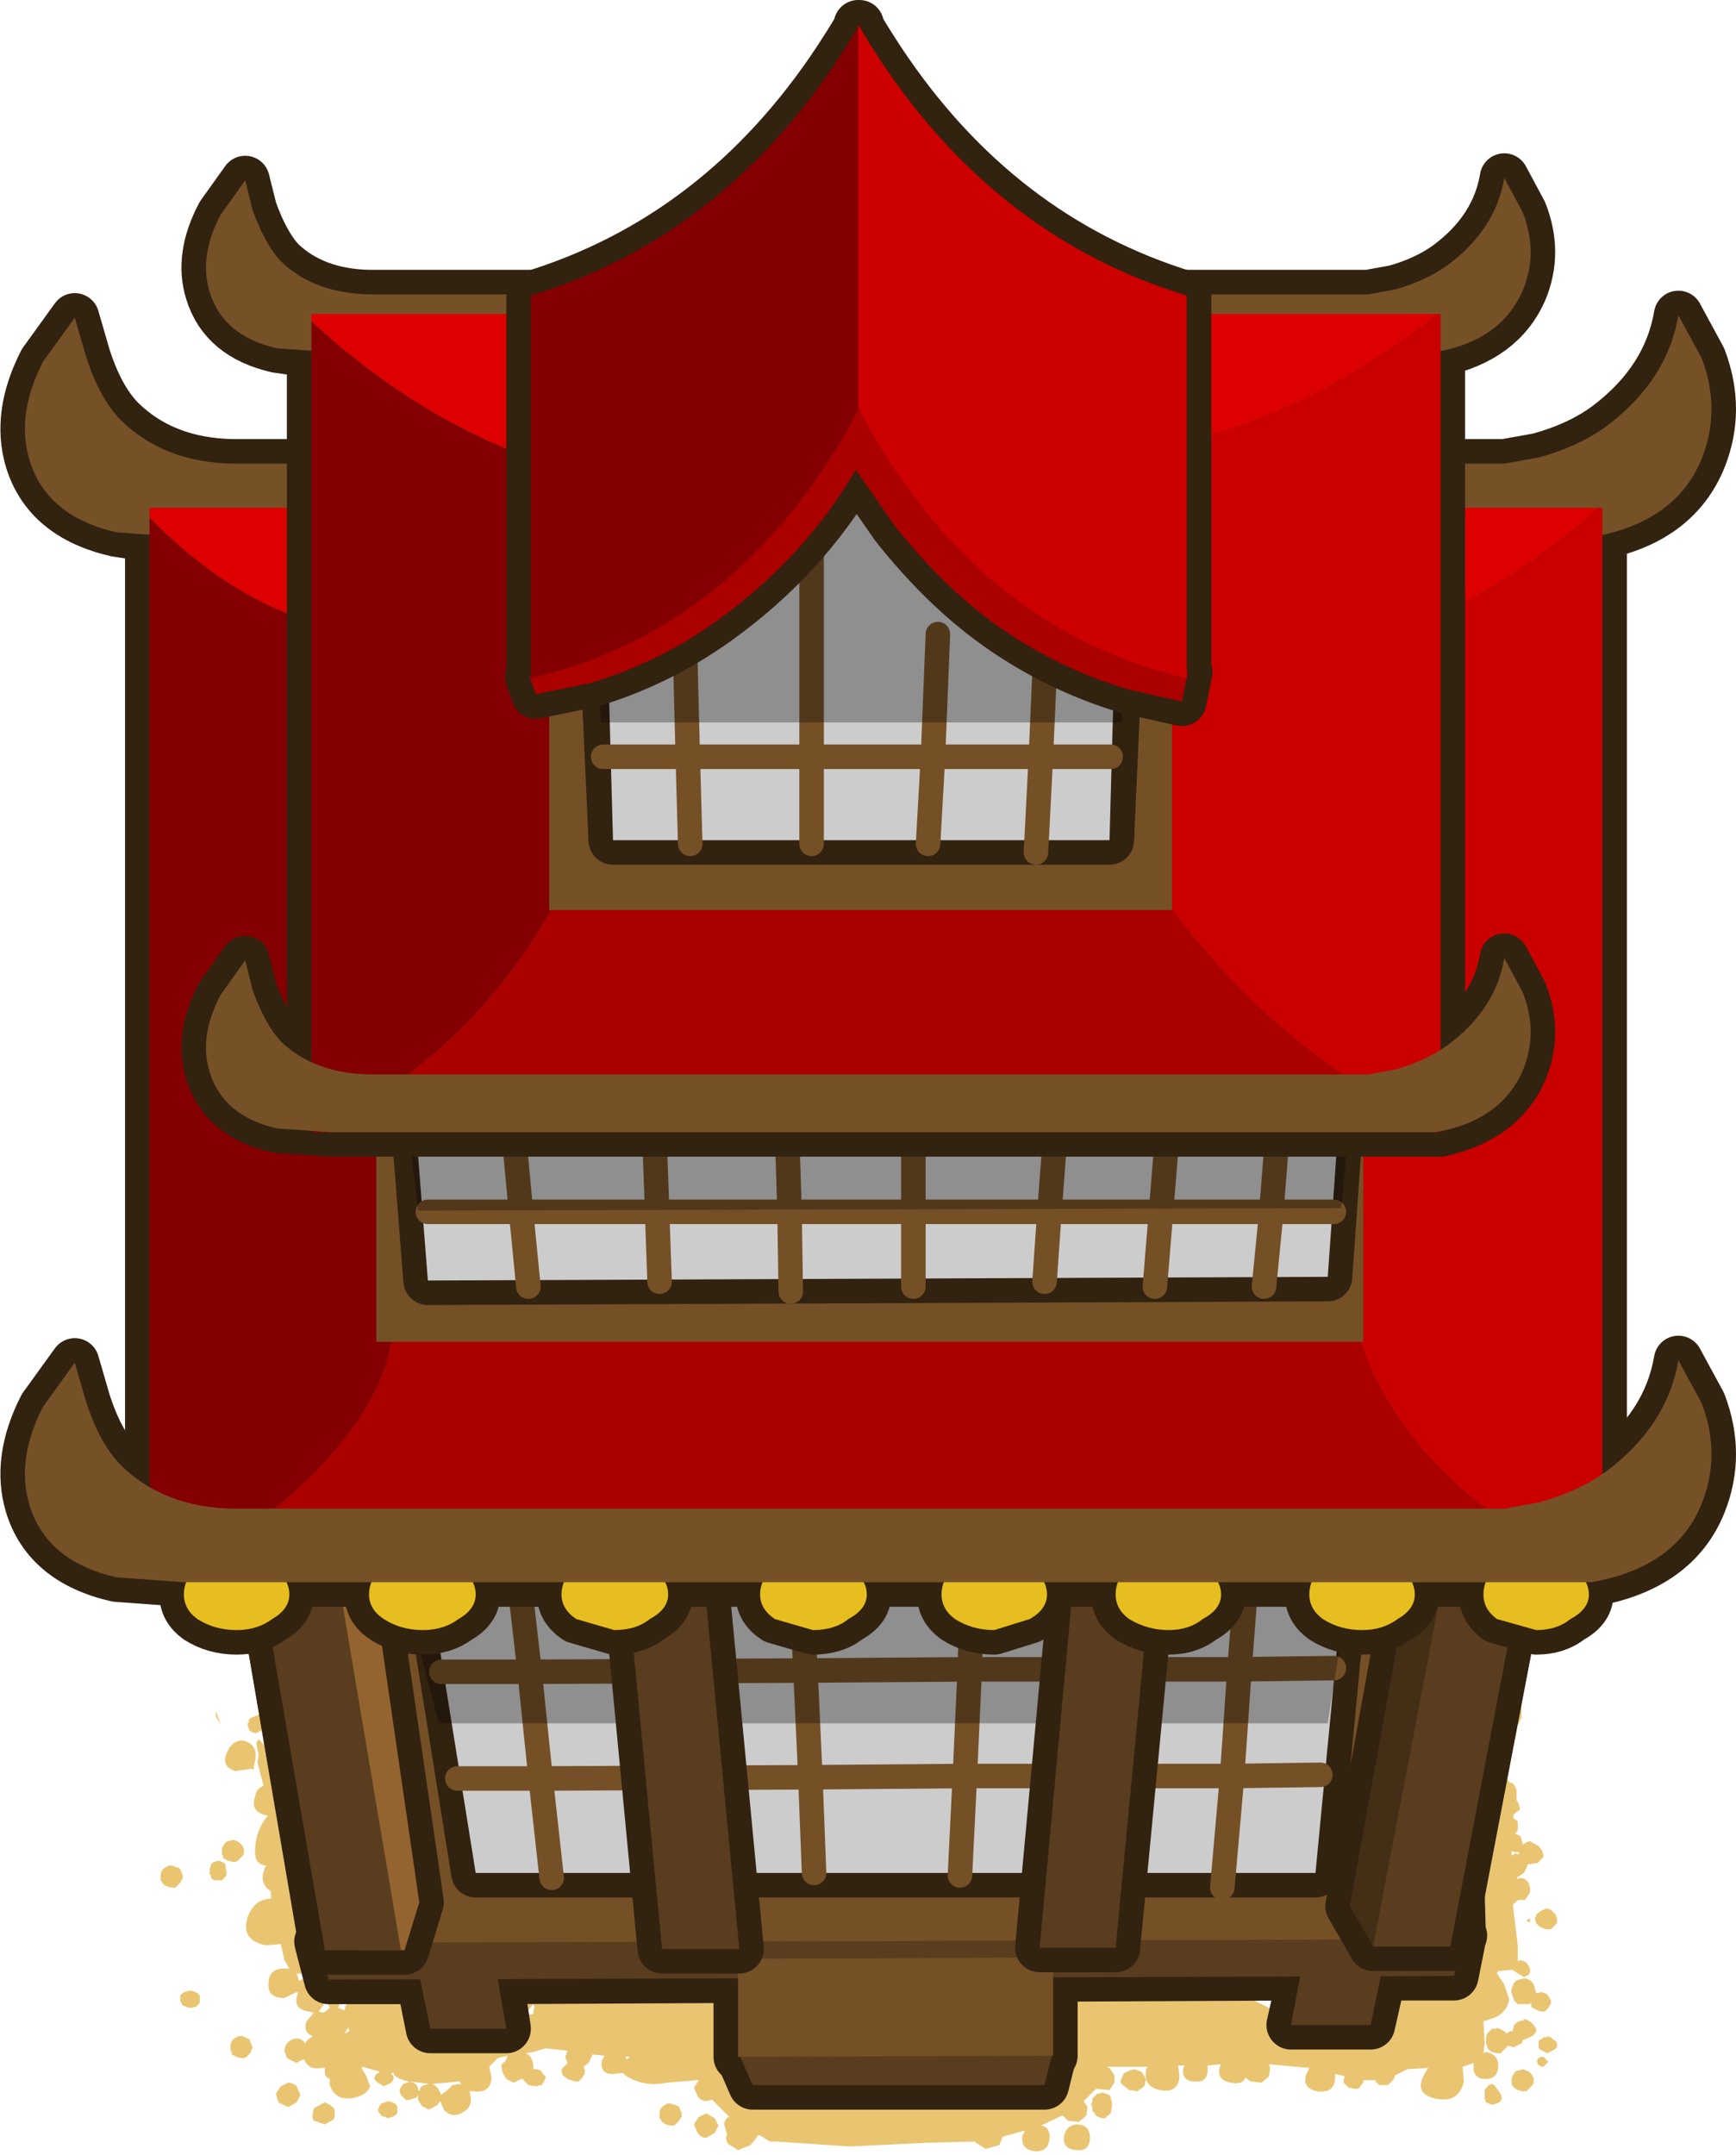 <?xml version="1.0" encoding="UTF-8" standalone="no"?>
<svg xmlns:xlink="http://www.w3.org/1999/xlink" height="87.85px" width="70.8px" xmlns="http://www.w3.org/2000/svg">
  <g transform="matrix(1.0, 0.0, 0.0, 1.0, 3.8, 23.85)">
    <path d="M39.1 61.25 L36.3 61.25 33.15 61.95 Q30.95 62.7 28.7 61.9 L25.75 61.75 Q23.55 62.35 25.35 63.7 L25.8 64.0 0.0 64.0 0.0 0.0 64.0 0.0 64.0 64.0 40.95 64.0 41.0 63.95 Q41.9 62.9 40.95 62.0 40.2 61.3 39.1 61.25" fill="#e9c572" fill-opacity="0.0" fill-rule="evenodd" stroke="none"/>
    <path d="M52.95 7.45 L53.4 7.35 53.35 7.4 52.95 7.45 M48.75 11.85 L48.95 11.95 49.1 12.05 49.25 12.25 49.3 12.4 49.3 12.45 Q49.6 12.55 49.7 12.8 49.85 12.65 50.05 12.65 50.15 12.5 50.35 12.5 L50.75 12.8 51.0 12.75 Q51.6 12.85 51.65 13.3 L51.95 13.3 51.85 13.0 Q51.9 12.65 52.25 12.55 L52.5 12.5 52.85 12.7 53.05 13.05 53.1 13.35 53.3 13.5 53.5 13.75 53.45 14.15 53.3 14.3 53.2 14.35 53.15 14.4 53.05 14.4 53.0 14.4 52.9 14.4 52.95 14.45 53.0 14.5 53.0 14.65 52.95 14.8 52.95 15.0 Q53.05 14.75 53.35 14.75 53.8 14.8 53.8 15.2 L53.85 15.1 54.05 15.0 54.35 14.9 54.35 14.85 54.55 14.9 54.75 15.0 54.9 15.15 55.05 15.35 55.1 15.5 54.95 15.75 54.7 15.95 Q54.4 16.15 54.1 15.95 L53.8 15.7 53.75 15.6 53.75 15.45 Q53.65 15.65 53.35 15.65 L53.25 15.65 Q53.55 15.9 53.45 16.2 L54.0 16.15 Q54.55 16.15 54.8 16.65 L55.1 17.65 54.8 18.55 54.5 18.9 54.7 18.85 Q55.15 18.9 55.4 19.15 L55.5 19.5 55.55 19.45 55.9 19.6 56.05 19.7 56.2 19.85 56.25 19.8 56.3 19.8 56.45 19.75 56.7 19.85 56.95 20.0 57.1 20.2 57.15 20.5 57.15 20.6 57.1 20.75 57.05 20.8 56.95 20.85 56.9 20.9 56.7 20.9 56.6 20.9 56.45 20.9 56.25 20.85 56.15 20.8 55.95 20.95 55.85 21.05 55.55 21.05 55.3 20.95 55.05 20.8 54.5 21.25 54.45 21.3 54.3 21.45 54.0 21.5 53.7 21.4 53.55 21.3 53.5 21.15 53.45 20.9 53.45 20.55 53.5 20.35 53.15 20.3 52.95 20.25 53.05 21.75 53.1 21.65 53.2 21.6 53.3 21.55 53.5 21.5 53.65 21.5 53.9 21.6 54.05 21.7 54.1 21.8 54.2 22.05 54.2 22.1 54.25 22.1 54.25 21.8 54.45 21.6 54.7 21.45 55.05 21.55 55.25 21.7 55.4 21.5 55.55 21.35 55.9 21.6 56.05 21.95 55.8 22.25 55.35 22.3 55.3 22.25 55.25 22.3 55.05 22.5 55.0 22.55 Q55.0 23.05 54.45 23.0 L54.35 23.0 54.5 23.1 54.6 23.25 54.7 23.5 54.75 23.65 54.75 23.7 54.7 23.85 54.55 24.1 54.45 24.25 55.0 25.05 Q55.15 24.9 55.4 24.85 L55.65 24.95 55.7 24.6 55.8 24.4 55.55 24.5 55.3 24.35 55.1 24.25 54.95 24.1 54.9 24.0 54.85 23.85 54.85 23.7 54.9 23.65 55.0 23.5 55.15 23.4 55.4 23.3 55.4 23.25 55.5 23.3 55.65 23.15 55.95 23.0 56.1 23.05 56.1 22.95 56.3 22.55 56.25 22.5 56.2 22.3 56.25 22.05 56.4 21.9 56.5 21.85 56.45 21.8 56.5 21.75 56.6 21.55 56.85 21.35 57.0 21.25 57.3 21.55 57.2 21.85 57.0 22.0 57.1 22.25 Q58.0 22.4 57.9 23.35 57.85 24.05 57.3 24.15 L57.5 25.0 Q57.4 26.0 56.4 25.8 L56.4 25.85 56.55 25.9 56.7 26.0 56.75 26.1 56.75 26.35 56.75 26.45 56.7 26.5 56.5 26.7 Q56.25 26.9 56.05 26.6 L56.0 26.5 55.85 26.6 55.1 26.7 Q54.9 27.1 54.35 27.1 L54.3 27.3 54.2 27.4 Q55.0 27.35 55.6 27.75 L55.65 27.75 55.65 27.7 55.8 27.75 55.9 27.8 55.9 27.9 56.0 28.0 56.0 28.15 56.25 28.4 56.4 28.45 56.55 28.55 56.75 28.8 56.8 29.0 56.8 29.1 56.75 29.2 56.75 29.25 56.85 29.4 56.85 29.5 57.05 29.65 57.05 30.05 57.05 30.2 57.1 30.2 57.15 30.55 56.95 30.85 56.95 30.9 57.0 30.95 57.1 31.05 57.15 31.1 57.2 31.2 57.2 31.3 57.15 31.55 57.05 31.85 57.2 31.9 57.25 31.95 57.25 31.9 57.65 31.65 58.0 31.8 58.25 32.05 58.25 32.4 58.0 32.65 57.8 32.7 57.5 32.65 57.25 33.0 57.15 33.05 56.9 33.05 56.65 33.0 56.5 33.3 56.2 33.65 55.95 33.75 55.35 33.35 55.25 33.0 55.15 33.3 55.15 33.35 55.15 33.45 55.15 33.6 55.15 33.75 55.1 33.85 55.05 33.95 54.95 34.1 55.1 34.35 55.3 34.9 Q56.15 35.05 56.05 35.95 L55.75 36.65 55.9 36.7 56.05 36.75 56.15 36.8 56.2 36.9 56.35 36.75 56.45 36.75 56.35 36.6 56.3 36.5 56.25 36.35 56.25 36.25 56.25 36.15 56.3 36.05 56.35 35.95 56.5 35.85 56.7 35.8 56.95 35.85 57.15 35.95 57.2 36.05 57.25 36.15 57.3 36.25 57.25 36.35 57.15 36.6 56.7 36.8 56.8 36.9 56.9 37.0 56.9 37.2 56.9 37.35 56.85 37.4 56.65 37.6 56.4 37.65 56.4 37.8 56.65 38.15 56.5 38.45 56.5 38.5 56.4 38.6 56.25 38.85 56.05 38.9 56.05 38.95 56.0 39.25 56.05 39.2 56.05 39.15 56.35 39.2 56.55 39.25 56.7 39.35 56.8 39.55 56.85 39.55 Q57.2 39.55 57.2 39.9 L56.85 40.2 56.6 40.15 56.5 40.15 56.4 40.2 56.05 40.15 55.9 40.25 55.8 40.3 55.75 40.35 55.4 40.35 55.25 40.25 55.05 40.05 55.0 39.85 55.0 39.75 55.0 39.7 54.9 39.7 54.85 39.75 54.95 39.95 55.1 40.2 55.3 40.5 55.45 40.7 55.4 40.85 55.45 40.85 55.6 40.8 55.7 40.55 55.75 40.5 55.9 40.5 56.05 40.45 56.2 40.5 56.35 40.55 56.4 40.65 56.5 40.85 56.55 40.9 56.55 40.95 56.5 41.05 56.5 41.1 56.45 41.15 56.4 41.25 56.3 41.35 56.15 41.35 56.15 41.4 56.1 41.45 55.95 41.65 55.65 41.8 55.55 41.8 55.5 41.85 55.4 41.95 55.15 42.0 55.0 42.0 55.05 42.2 55.1 42.2 55.15 42.25 55.2 42.2 55.4 42.1 55.55 42.2 55.7 42.3 55.75 42.25 55.75 41.95 56.0 41.7 56.25 41.6 56.4 41.65 56.5 41.75 56.65 42.0 56.7 42.2 56.7 42.3 56.65 42.35 56.65 42.45 56.7 42.55 56.6 42.75 56.25 43.05 55.75 42.9 55.7 42.9 55.55 43.15 55.6 43.2 55.7 43.35 55.85 43.45 55.95 43.65 56.0 43.85 55.95 43.95 55.8 44.15 55.55 44.25 55.6 44.3 55.6 44.55 55.6 44.85 55.4 45.15 55.45 45.25 55.5 45.3 55.7 45.4 55.75 45.45 55.7 45.2 55.75 45.15 55.85 45.0 55.95 44.9 56.0 44.9 56.25 44.85 56.25 44.8 56.45 44.95 56.55 45.0 56.6 45.05 56.75 45.1 56.9 45.15 57.0 45.3 57.05 45.45 57.05 45.6 57.1 45.6 57.15 45.45 57.3 45.3 57.4 45.25 57.65 45.2 57.65 45.15 57.95 45.3 58.1 45.4 58.2 45.55 58.25 45.65 58.25 45.95 58.25 46.15 58.15 46.4 58.0 46.55 57.85 46.65 57.65 46.65 57.35 46.6 57.2 46.45 57.05 46.35 57.05 46.25 56.9 45.95 56.95 45.75 56.55 45.8 56.4 45.75 55.95 45.7 55.9 45.7 55.9 45.8 55.9 45.95 55.8 46.15 55.65 46.4 55.45 46.65 55.35 46.65 55.25 46.7 55.1 46.8 55.1 46.85 55.0 47.5 55.05 47.45 55.25 47.35 55.55 47.55 55.6 47.6 55.95 47.75 56.1 47.8 56.3 47.9 56.3 47.8 56.35 47.7 56.4 47.55 56.45 47.45 56.55 47.45 56.8 47.4 56.8 47.35 57.05 47.5 57.2 47.6 57.25 47.75 57.3 47.95 57.25 48.1 57.25 48.15 57.75 48.8 57.9 48.85 57.95 48.9 58.0 49.0 58.05 49.1 58.05 49.3 58.05 49.55 58.1 49.6 58.2 49.9 57.95 50.1 57.9 50.25 58.1 50.4 58.1 50.75 58.0 50.9 58.1 50.95 58.2 51.0 58.25 51.1 58.25 51.15 58.3 51.3 58.3 51.35 58.45 51.25 58.6 51.2 58.75 51.3 58.95 51.4 59.1 51.6 59.15 51.8 59.15 51.85 58.9 52.1 58.5 52.15 58.5 52.2 58.35 52.5 58.05 52.7 58.1 52.75 58.2 52.7 58.4 52.75 58.45 52.8 58.55 52.9 58.55 52.95 58.6 53.1 58.6 53.3 58.5 53.45 58.4 53.6 58.2 53.6 58.15 53.6 58.05 53.65 57.9 53.8 58.1 55.45 58.1 56.05 58.1 56.1 58.2 56.05 58.35 56.1 58.45 56.15 58.55 56.3 58.6 56.4 58.6 56.55 58.55 56.65 58.35 56.75 57.95 56.5 57.9 56.45 57.3 56.5 57.25 56.6 57.55 57.05 57.75 57.65 Q57.65 58.2 57.15 58.4 L56.7 58.55 56.75 59.45 56.7 59.85 56.8 59.8 Q57.35 59.9 57.3 60.45 57.25 60.9 56.8 60.9 56.25 60.9 56.3 60.35 L56.3 60.25 55.85 60.4 55.9 61.0 Q55.7 61.9 54.75 61.7 53.8 61.5 54.35 60.6 L54.45 60.45 53.6 60.5 53.1 60.75 53.05 60.9 52.8 61.15 52.45 61.15 52.4 61.1 52.3 61.0 52.3 60.95 52.25 60.95 51.8 60.95 51.8 61.0 51.8 61.05 51.75 61.1 51.7 61.15 51.65 61.25 51.6 61.3 51.45 61.3 51.2 61.25 51.0 61.05 51.0 60.9 51.05 60.8 50.9 60.75 50.65 60.7 50.65 60.9 Q50.6 61.5 49.9 61.4 49.25 61.25 49.5 60.65 L49.6 60.45 47.95 60.3 48.0 60.45 47.95 60.8 47.65 61.05 47.2 61.0 47.0 60.85 Q46.85 61.15 46.4 61.05 45.8 60.95 45.95 60.4 L46.0 60.3 45.45 60.35 45.45 60.6 Q45.4 61.05 44.95 61.0 44.4 61.0 44.45 60.5 L44.5 60.35 44.25 60.35 44.3 60.8 Q44.25 61.5 43.5 61.35 42.8 61.2 42.95 60.5 L43.0 60.4 41.35 60.4 41.45 60.45 41.65 60.75 41.65 61.05 41.45 61.35 41.4 61.35 40.9 61.3 40.4 61.8 40.55 62.05 40.5 62.4 40.2 62.65 39.75 62.6 39.55 62.4 39.5 62.4 38.65 62.8 Q39.05 62.85 39.0 63.35 38.95 63.85 38.45 63.85 37.8 63.8 37.9 63.2 L38.0 63.0 37.1 63.25 36.95 63.6 36.4 63.75 36.0 63.5 35.95 63.45 34.05 63.5 30.85 63.65 27.85 63.45 27.6 63.45 27.2 63.2 27.1 63.2 27.05 63.3 26.8 63.6 26.3 63.8 25.9 63.55 Q25.75 63.35 25.85 63.15 L25.75 62.8 Q25.7 62.6 25.9 62.45 L25.95 62.45 25.25 61.75 25.0 61.8 Q24.8 61.8 24.65 61.6 L24.5 61.25 24.7 60.95 24.6 60.95 23.4 61.05 Q22.45 61.25 21.7 60.75 L21.6 60.65 21.2 60.7 Q20.65 60.7 20.75 60.15 L20.85 59.95 20.35 59.9 20.35 59.95 20.2 60.25 20.0 60.4 20.05 60.55 20.05 60.6 20.05 60.7 20.0 60.75 19.95 60.85 19.8 61.0 19.65 61.0 19.35 60.9 19.15 60.75 19.1 60.6 19.1 60.55 19.15 60.45 19.35 60.25 19.25 60.0 19.35 59.75 18.45 59.65 17.95 59.8 17.65 59.85 Q17.9 59.95 17.95 60.35 L17.95 60.5 18.1 60.5 18.25 60.55 18.35 60.7 18.45 60.8 18.45 60.85 18.4 60.95 18.4 61.0 18.35 61.05 18.3 61.15 18.2 61.15 18.1 61.2 17.75 61.15 17.55 60.95 17.55 60.9 17.45 60.9 17.15 61.05 16.85 60.9 16.7 60.65 16.65 60.4 Q16.65 60.25 16.8 60.2 L16.9 59.95 16.5 60.05 16.15 60.4 16.25 60.85 Q16.2 61.5 15.5 61.4 L15.35 61.4 15.4 61.65 Q15.45 62.1 15.0 62.3 14.6 62.5 14.3 62.15 L14.15 61.8 14.05 61.95 13.7 62.15 13.4 62.0 13.25 61.75 13.25 61.55 13.2 61.65 13.05 61.7 12.9 61.75 12.75 61.75 12.65 61.65 12.6 61.6 12.55 61.55 12.5 61.4 12.5 61.3 12.55 61.25 12.6 61.15 12.65 61.1 12.8 61.05 12.9 61.0 12.85 61.0 Q12.25 60.85 12.25 60.65 L12.15 60.65 12.25 60.8 12.25 60.9 12.2 61.0 12.15 61.05 11.95 61.15 11.85 61.2 11.7 61.1 11.6 61.05 11.55 61.0 11.5 60.95 11.45 60.85 11.5 60.8 11.5 60.75 11.55 60.7 11.7 60.6 10.95 60.4 10.95 60.45 11.15 60.8 11.25 61.1 11.3 61.2 Q11.15 61.55 10.7 61.65 9.9 61.85 9.65 61.15 L9.65 60.9 9.55 60.85 9.5 60.8 9.45 60.7 9.45 60.65 9.45 60.55 9.45 60.45 9.3 60.45 Q8.8 60.55 8.6 60.1 L8.45 60.15 8.3 60.25 7.9 60.05 7.8 59.75 Q7.8 59.55 7.95 59.4 8.1 59.25 8.3 59.25 8.5 59.25 8.6 59.4 L8.65 59.45 8.7 59.35 8.95 59.15 Q8.55 59.0 8.7 58.55 L9.0 58.2 8.8 58.15 Q8.1 58.05 8.35 57.4 L8.3 57.35 7.8 57.6 Q7.1 57.6 7.15 57.0 7.15 56.45 7.7 56.4 L8.0 56.4 7.8 56.05 7.65 55.4 7.05 55.45 Q6.0 55.25 6.3 54.3 6.55 53.6 7.2 53.55 L7.25 53.55 7.25 53.25 Q6.7 52.9 7.05 52.2 6.6 52.15 6.6 51.65 6.6 50.8 7.1 50.2 L7.1 50.15 7.05 50.15 Q6.4 50.0 6.6 49.4 6.65 49.05 6.95 48.95 L6.7 48.0 6.75 47.7 6.7 47.45 6.65 47.2 6.75 47.05 6.9 47.2 6.95 47.3 6.95 47.2 Q7.1 46.95 7.4 46.9 L7.65 46.8 8.1 47.05 8.2 46.95 8.45 46.8 8.6 46.75 8.65 46.75 8.65 46.4 8.7 46.1 8.45 46.1 8.2 46.05 8.05 45.95 7.95 45.85 7.9 45.7 7.75 45.95 7.75 46.05 7.5 46.25 Q7.05 46.25 7.15 45.9 L7.25 45.7 7.2 45.55 7.2 45.4 7.25 45.25 7.35 45.2 7.45 45.15 7.6 45.15 7.85 45.35 7.9 45.45 7.9 45.4 7.95 45.3 7.7 45.15 7.6 44.75 7.6 44.6 7.65 44.45 7.7 44.35 7.8 44.25 8.1 44.15 8.15 44.1 8.1 43.95 8.15 43.55 8.1 43.4 8.0 43.4 7.7 43.3 7.55 43.4 Q7.25 43.7 6.95 43.65 L6.8 43.7 6.35 43.6 6.15 43.4 6.1 43.2 6.15 43.1 5.85 43.15 5.55 42.95 5.45 42.85 5.45 42.7 5.5 42.6 5.6 42.45 5.75 42.4 5.85 42.35 6.2 42.55 6.3 42.85 6.35 42.85 6.35 42.8 6.4 42.65 6.45 42.55 6.6 42.4 6.75 42.35 6.8 42.35 6.75 42.3 6.75 42.15 6.7 41.9 Q6.65 41.7 6.75 41.5 L6.95 41.35 7.1 41.3 6.9 40.95 6.85 40.5 6.95 40.15 7.0 40.0 7.05 39.95 7.05 39.85 7.05 39.75 7.05 39.65 7.1 39.55 7.15 39.45 7.25 39.35 7.35 39.25 7.45 39.2 7.6 39.15 7.75 39.1 7.95 39.15 7.95 38.5 7.65 38.6 7.3 38.5 7.25 38.5 Q6.9 38.55 6.85 38.2 L6.85 38.0 6.85 37.5 Q7.0 37.1 7.3 36.85 L7.65 36.75 7.25 36.75 7.1 36.6 7.0 36.45 6.9 36.2 6.9 35.9 6.95 35.7 7.0 35.55 7.1 35.45 7.3 35.3 7.6 35.25 7.6 35.2 7.8 35.3 8.0 35.45 8.05 35.5 8.05 34.4 8.1 33.7 7.75 33.7 Q7.1 33.55 7.3 32.95 7.4 32.45 7.85 32.4 L7.7 32.2 7.6 32.3 7.5 32.4 7.25 32.4 6.8 32.25 6.55 32.0 6.55 31.9 6.2 31.5 5.85 31.7 Q5.55 31.7 5.55 31.35 5.5 30.95 5.85 31.0 L5.85 30.95 6.2 31.2 6.5 30.75 Q7.0 30.2 7.65 29.9 8.15 30.55 7.9 31.45 L7.9 31.5 8.1 31.45 8.35 31.55 8.45 30.95 8.55 30.85 8.65 30.75 8.8 30.65 9.05 30.65 9.05 30.6 9.3 30.7 9.5 30.8 9.55 30.9 9.7 31.35 9.8 31.35 Q9.65 31.15 9.65 30.8 9.65 30.35 10.0 30.2 L10.0 30.0 9.65 29.95 Q8.95 29.85 8.8 29.1 8.7 28.45 9.3 28.3 L9.9 28.15 9.9 27.9 8.8 26.75 8.65 26.85 8.5 26.9 8.1 26.8 7.9 26.9 7.75 26.95 7.55 26.85 7.3 26.6 7.2 26.45 7.2 26.25 7.2 26.2 7.0 26.4 6.75 26.45 6.55 26.5 6.2 26.2 6.2 26.15 6.2 26.05 6.2 25.95 6.25 25.85 6.25 25.7 6.35 25.6 6.5 25.55 6.55 25.5 6.75 25.5 6.9 25.55 7.05 25.65 7.1 25.7 7.15 25.55 7.3 25.5 7.45 25.5 7.45 25.45 Q7.65 25.5 7.75 25.65 L7.8 25.7 8.05 25.75 8.15 25.85 8.2 25.9 8.3 25.85 8.6 25.95 8.6 25.35 Q8.85 24.6 9.55 24.45 L9.75 24.5 9.75 24.4 9.6 24.4 9.2 24.05 9.1 23.55 9.3 22.9 9.7 22.6 9.7 22.4 9.7 21.75 9.45 21.95 8.45 22.15 8.35 22.35 8.05 22.7 7.75 22.7 7.5 22.65 7.25 22.5 7.15 22.55 6.95 22.6 6.7 22.4 6.6 22.2 6.6 22.05 6.7 21.95 6.75 21.85 6.75 21.8 6.95 21.75 7.1 21.8 7.15 21.65 7.2 21.55 7.35 21.45 7.5 21.35 7.75 21.25 7.85 21.3 8.05 20.85 8.7 20.4 8.95 20.35 9.15 20.4 9.1 19.7 9.15 19.65 9.0 19.35 Q8.85 18.8 9.35 18.3 L9.6 18.05 9.55 16.25 9.45 16.0 9.4 15.7 9.4 15.65 9.45 15.55 9.55 15.45 9.55 15.1 Q9.3 15.35 8.75 15.1 8.4 14.85 8.55 14.45 L8.45 14.4 8.4 14.3 8.3 14.2 8.3 14.05 8.3 13.95 8.35 13.65 8.4 13.5 8.55 13.4 8.7 13.35 8.95 13.3 9.15 13.35 9.3 13.3 9.55 13.2 9.6 13.25 9.8 13.1 10.2 13.0 Q10.65 12.95 11.0 13.3 L11.35 13.75 11.35 13.7 11.45 13.6 11.45 13.55 11.65 13.55 11.65 13.5 11.8 13.55 12.0 13.6 12.1 13.7 Q12.15 13.25 12.6 13.25 13.1 13.35 13.2 13.8 L21.85 13.15 26.4 12.9 Q37.25 12.9 48.05 13.2 L48.05 13.1 47.65 12.75 47.6 12.4 Q47.85 11.95 48.3 11.9 L48.75 11.85 M56.55 16.2 L56.15 16.25 56.0 15.95 56.0 15.85 56.05 15.75 56.15 15.65 56.25 15.6 56.35 15.55 56.65 15.85 56.55 16.2 M55.95 17.05 L56.2 17.2 56.4 17.4 56.55 17.8 56.4 18.15 56.3 18.3 56.15 18.35 55.65 18.3 55.35 18.0 55.25 17.75 55.25 17.6 55.35 17.45 55.55 17.25 55.95 17.1 55.95 17.05 M56.75 18.4 L56.7 18.25 56.7 18.15 56.8 17.95 57.05 17.7 57.3 17.65 57.4 17.65 57.65 17.75 57.85 17.9 57.95 18.1 58.0 18.2 57.95 18.35 57.9 18.45 57.6 18.65 Q57.3 18.85 56.95 18.65 L56.85 18.55 56.75 18.4 M54.45 13.5 L54.15 13.65 53.85 13.5 53.8 13.4 53.75 13.35 54.5 13.35 54.45 13.5 M52.5 13.75 L52.55 14.25 52.65 14.3 52.75 14.3 52.7 14.25 52.65 14.25 52.65 14.1 52.65 13.95 52.65 13.75 52.5 13.75 M52.6 15.45 L52.95 15.5 52.9 15.2 52.85 15.2 52.75 15.25 52.65 15.3 52.6 15.35 52.6 15.45 M56.3 23.95 L56.2 23.85 56.1 23.9 56.05 24.05 56.05 24.1 56.3 23.95 M58.75 27.05 L58.9 27.15 58.95 27.3 59.0 27.4 59.0 27.5 58.95 27.65 58.75 27.85 58.25 27.95 58.25 28.0 58.25 28.15 58.15 28.35 57.5 28.45 57.3 28.3 57.3 28.15 57.3 28.0 57.3 27.75 57.5 27.5 57.75 27.4 57.9 27.45 57.95 27.35 58.05 27.25 58.15 27.1 58.2 27.05 58.25 27.0 58.45 26.95 58.5 26.95 58.75 27.05 M55.8 27.0 L55.95 27.05 56.05 27.1 56.1 27.15 56.15 27.2 56.15 27.25 56.2 27.35 56.15 27.45 56.05 27.55 55.9 27.7 55.8 27.7 55.65 27.65 55.5 27.55 55.45 27.4 55.45 27.3 55.5 27.15 55.7 27.0 55.8 27.0 M56.3 30.05 L56.25 29.95 56.25 29.85 56.3 29.75 56.35 29.6 56.3 29.55 55.7 30.45 55.75 30.45 55.9 30.45 56.0 30.55 56.05 30.6 56.1 30.65 56.15 30.7 56.15 30.8 56.3 30.95 56.3 30.9 56.4 30.85 56.4 30.75 56.4 30.5 56.4 30.45 56.35 30.4 56.25 30.3 56.25 30.2 56.25 30.15 56.3 30.05 M58.0 29.95 L58.25 29.85 58.55 29.95 58.75 30.05 58.85 30.2 58.9 30.3 58.9 30.55 58.85 30.8 58.75 31.1 58.55 31.2 58.25 31.2 58.0 31.15 57.8 31.1 57.65 30.95 57.65 30.8 57.65 30.7 57.65 30.55 57.65 30.4 57.65 30.3 57.65 30.2 57.8 30.05 58.0 29.95 M53.35 27.2 L53.15 27.45 53.15 28.1 53.2 27.9 53.6 27.5 53.35 27.2 M53.1 29.45 L53.2 29.5 53.5 29.7 53.55 29.8 53.55 29.7 53.7 29.45 53.75 29.3 53.55 29.1 53.3 28.8 53.2 28.65 53.15 28.9 53.1 29.05 53.1 29.45 M55.2 30.8 L55.1 30.85 Q55.4 31.45 55.35 32.35 L55.35 32.45 55.4 32.35 55.4 32.15 55.45 32.05 55.55 32.05 55.65 32.05 55.65 32.0 55.75 32.05 55.75 32.0 55.7 31.75 55.75 31.65 55.85 31.5 55.9 31.45 55.9 31.4 55.75 31.25 55.6 31.25 55.3 31.1 55.25 31.05 55.25 30.95 55.2 30.85 55.2 30.8 M55.6 34.05 L55.65 33.95 55.75 33.95 55.8 33.95 55.9 33.95 56.05 33.95 56.15 34.0 56.25 34.05 56.25 34.1 56.35 34.3 56.3 34.55 56.1 34.75 55.9 34.8 55.75 34.75 55.6 34.65 55.5 34.45 55.5 34.2 55.55 34.1 55.6 34.05 M56.6 33.95 L56.7 33.85 57.0 33.75 57.0 33.7 57.15 33.7 57.35 33.8 57.5 33.9 57.55 33.95 57.6 34.05 57.65 34.15 57.65 34.25 57.6 34.4 57.55 34.5 57.4 34.7 57.4 34.8 57.35 34.95 57.3 35.3 57.15 35.5 56.85 35.65 56.8 35.65 56.5 35.65 56.4 35.55 56.35 35.45 56.35 35.3 56.35 35.2 56.35 35.15 56.4 35.1 56.4 35.0 56.4 34.9 56.45 34.85 56.6 34.65 56.7 34.6 56.6 34.5 56.5 34.3 56.45 34.2 56.5 34.1 56.5 34.0 56.6 33.95 M57.8 36.2 L58.05 36.3 58.15 36.4 58.25 36.5 58.25 36.75 58.25 36.8 58.25 36.9 58.15 37.1 57.8 37.25 57.4 36.95 57.35 36.85 57.35 36.75 57.35 36.7 57.4 36.5 57.6 36.35 57.8 36.25 57.8 36.2 M56.75 40.65 L56.6 40.5 Q56.6 40.35 56.8 40.4 L56.9 40.55 56.75 40.65 M57.6 43.3 L57.7 43.6 57.4 43.95 57.0 43.95 56.85 43.85 56.85 43.7 56.8 43.55 56.85 43.3 Q56.9 43.25 57.05 43.15 L57.25 43.05 57.3 43.05 57.6 43.3 M55.2 37.75 L55.3 37.7 55.25 37.7 55.2 37.75 M52.8 37.8 L53.1 37.65 52.8 37.6 52.8 37.8 M54.35 41.9 L54.25 42.05 54.15 42.15 54.15 42.25 54.3 42.2 54.3 42.15 54.3 42.05 54.35 41.9 54.45 41.8 54.5 41.8 54.45 41.75 54.4 41.8 54.35 41.9 M57.7 44.5 L57.75 44.75 57.65 44.9 57.5 44.75 57.55 44.55 57.7 44.5 M56.4 48.3 L56.45 48.25 56.4 48.15 56.4 48.25 56.4 48.3 M7.7 14.3 L7.55 14.55 7.4 14.7 7.5 14.75 7.6 14.9 7.65 15.05 7.7 15.25 7.7 15.55 7.7 15.8 7.65 15.9 7.25 16.1 6.65 15.9 6.5 15.75 6.45 15.6 6.45 15.5 6.45 15.35 6.5 15.2 6.5 15.15 6.55 15.0 6.6 14.85 6.7 14.8 6.5 14.7 6.25 14.4 6.2 14.2 6.15 14.05 6.2 13.95 6.25 13.8 6.45 13.55 6.9 13.35 6.95 13.35 7.3 13.4 7.45 13.55 7.6 13.65 7.7 13.95 7.7 14.05 7.7 14.2 7.7 14.3 M8.0 15.2 L8.15 15.15 8.25 15.1 8.45 15.05 8.8 15.25 9.05 15.6 9.05 16.15 8.65 16.5 8.45 16.55 8.15 16.45 7.95 16.35 7.85 16.2 7.85 16.1 7.8 16.0 7.8 15.85 7.8 15.7 7.8 15.6 7.85 15.45 7.9 15.3 8.0 15.2 M7.1 17.85 L7.1 17.8 7.25 17.9 7.25 17.8 7.25 17.55 7.35 17.35 7.5 17.25 7.65 17.15 7.9 17.05 7.95 17.05 8.2 17.15 8.4 17.25 8.5 17.35 8.55 17.45 8.6 17.65 8.6 18.0 8.55 18.25 8.35 18.5 8.4 18.8 8.1 19.05 8.0 19.05 8.0 19.1 8.0 19.35 8.2 19.4 8.35 19.5 8.5 19.75 8.55 19.9 8.55 20.1 8.2 20.5 7.45 20.45 7.45 20.6 7.5 20.55 7.55 20.55 7.7 20.8 7.65 20.85 7.4 20.85 7.35 20.8 7.2 20.85 6.75 20.9 6.6 20.8 6.55 20.75 6.5 20.65 6.5 20.55 6.5 20.45 6.55 20.35 6.65 20.25 6.75 20.15 6.95 20.05 7.2 20.2 7.15 19.95 7.15 19.85 7.1 19.85 6.85 19.6 7.1 19.3 7.25 19.4 7.25 19.2 7.3 18.9 6.75 18.7 6.7 18.3 Q6.7 18.05 6.85 17.95 L7.1 17.85 M7.55 18.5 L7.5 18.6 7.45 18.8 7.5 18.75 7.65 18.7 7.65 18.65 7.75 18.75 7.75 18.7 7.8 18.65 7.65 18.55 7.55 18.5 M5.05 21.75 L5.25 21.75 5.25 21.7 5.75 21.85 5.8 22.3 5.35 22.5 5.0 22.45 4.9 22.35 4.85 22.2 4.85 22.05 4.85 21.95 4.95 21.8 5.05 21.75 M7.35 19.55 L7.4 19.55 7.35 19.5 7.35 19.55 M5.25 19.7 L5.05 19.6 5.1 19.4 5.3 19.4 5.35 19.65 5.25 19.7 M5.9 20.2 L6.0 20.2 6.1 20.15 6.3 20.35 6.25 20.55 6.0 20.7 5.75 20.7 5.65 20.6 5.6 20.75 5.5 20.7 5.45 20.35 5.65 20.25 5.65 20.5 5.7 20.4 5.8 20.3 5.9 20.2 M7.45 23.4 L7.55 23.3 7.65 23.2 7.8 23.1 8.05 23.05 8.05 23.0 8.35 23.1 8.55 23.2 8.6 23.3 8.65 23.4 8.65 23.55 8.65 23.7 8.6 24.0 8.35 24.3 8.2 24.4 8.2 24.45 8.2 24.7 8.0 24.95 7.6 25.0 7.4 24.95 7.3 24.85 7.25 24.75 7.2 24.65 7.2 24.55 7.2 24.5 7.25 24.4 7.35 24.25 7.5 24.2 7.6 24.15 7.65 24.15 7.6 24.1 7.45 23.8 7.45 23.55 7.45 23.4 M6.75 24.15 L7.0 24.55 6.75 24.85 Q6.4 24.85 6.4 24.55 6.4 24.2 6.75 24.15 M10.5 18.35 L10.5 18.2 10.45 18.1 10.45 18.25 10.5 18.35 M10.35 35.25 L10.3 34.7 9.85 34.75 9.6 35.05 9.6 35.2 9.6 35.65 9.75 35.5 9.9 35.4 10.1 35.3 10.25 35.25 10.35 35.25 M8.1 27.45 L8.15 27.55 8.2 27.65 8.2 27.8 8.2 27.9 8.2 28.0 8.15 28.1 8.0 28.3 7.9 28.4 7.8 28.4 8.05 28.6 8.2 29.0 8.0 29.4 7.65 29.6 7.45 29.5 7.3 29.35 7.3 29.05 7.35 28.75 7.4 28.65 7.5 28.5 7.6 28.45 7.5 28.45 7.25 28.35 7.15 28.3 7.1 28.2 7.05 28.1 7.05 27.9 7.05 27.65 7.1 27.45 7.2 27.35 7.35 27.3 7.65 27.25 7.65 27.2 7.9 27.3 8.05 27.35 8.1 27.45 M5.4 28.45 L5.6 28.4 5.65 28.4 5.9 28.6 6.05 29.0 5.8 29.25 5.4 29.25 5.25 29.2 5.15 29.1 5.15 29.0 5.1 28.9 5.15 28.75 5.15 28.65 5.25 28.55 5.4 28.45 M6.2 32.7 L6.3 32.95 6.3 33.0 6.25 33.1 6.15 33.3 5.75 33.55 5.25 33.25 5.25 33.15 5.2 32.95 5.25 32.75 Q5.35 32.55 5.55 32.5 L5.75 32.45 5.95 32.5 6.1 32.6 6.2 32.7 M5.65 33.8 L5.75 33.65 5.85 33.6 6.1 33.55 6.35 33.6 6.5 33.7 6.6 33.8 6.65 33.95 6.7 34.0 6.75 33.9 6.85 33.8 6.95 33.8 7.05 33.8 7.25 34.05 7.15 34.4 6.85 34.6 6.6 34.45 6.45 34.6 6.35 34.7 6.1 34.8 5.85 34.65 5.7 34.45 5.55 34.25 5.55 34.05 5.5 33.95 5.55 33.9 5.65 33.8 M8.05 36.55 L7.95 36.65 8.05 36.6 8.05 36.55 M6.55 37.8 L6.55 37.9 6.6 37.9 6.75 38.0 6.75 38.1 6.8 38.3 6.8 38.45 6.75 38.5 6.55 38.65 6.05 38.55 5.95 38.35 5.95 38.25 5.95 38.15 5.85 38.1 5.75 38.0 5.7 37.9 5.7 37.75 5.75 37.55 5.85 37.35 6.1 37.25 6.1 37.2 6.4 37.45 6.55 37.8 M5.85 40.8 L6.2 41.05 Q6.4 41.2 6.25 41.4 L5.85 41.55 5.55 41.4 5.45 41.35 5.45 41.2 5.5 41.1 5.6 40.95 5.75 40.85 5.85 40.8 M7.55 42.4 L7.6 42.35 7.7 42.25 7.95 42.2 7.95 42.1 7.8 42.0 7.8 42.05 7.65 42.25 7.5 42.35 7.55 42.4 M5.0 46.05 L5.0 45.9 5.2 46.45 5.1 46.3 5.0 46.1 5.0 46.05 M6.95 46.1 L7.0 46.1 7.05 46.15 7.1 46.25 7.1 46.3 7.1 46.4 6.95 46.65 6.65 46.8 Q6.45 46.8 6.35 46.65 L6.35 46.6 6.3 46.5 6.3 46.4 6.35 46.35 6.35 46.25 6.4 46.2 6.5 46.15 6.65 46.1 6.75 46.05 6.95 46.1 M6.1 47.1 Q6.75 47.25 6.6 47.95 L6.55 48.15 6.55 48.2 6.55 48.3 6.45 48.25 5.8 48.35 Q5.15 48.15 5.5 47.5 5.7 47.1 6.1 47.1 M8.1 47.9 L8.1 47.95 8.05 48.1 8.1 48.05 8.2 48.05 8.25 48.0 8.35 48.0 8.55 48.05 8.6 48.1 8.6 47.95 8.2 47.75 8.1 47.9 M8.35 48.8 L8.2 48.8 8.0 48.7 8.0 48.9 8.25 48.9 8.5 49.05 8.6 49.15 8.6 48.75 8.55 48.8 8.5 48.8 8.35 48.8 M20.85 47.75 L20.9 47.8 22.05 47.8 20.95 47.7 20.85 47.75 M39.3 55.35 L38.85 55.1 38.8 55.35 38.95 55.35 39.1 55.35 39.25 55.35 39.3 55.35 M40.0 50.25 L41.2 50.2 40.35 49.85 40.0 50.25 M31.3 60.2 L30.95 60.4 30.1 60.25 29.95 59.95 30.0 59.9 29.7 59.9 Q29.9 60.1 29.7 60.3 L29.2 60.55 28.75 60.4 28.7 60.25 28.7 60.15 28.7 60.1 28.7 60.0 28.8 59.9 28.15 59.9 27.85 59.95 27.7 59.9 25.8 59.95 25.9 60.15 25.9 60.3 30.25 60.9 33.75 61.55 37.55 61.2 38.8 60.75 39.4 60.45 39.45 60.4 36.1 60.3 Q35.85 60.3 35.9 60.05 L35.95 59.8 35.45 59.8 35.4 59.9 35.3 60.0 35.1 60.15 34.95 60.15 34.85 60.15 34.75 60.15 34.35 60.3 34.0 60.4 33.8 60.35 33.65 60.25 33.55 60.15 33.45 59.95 33.4 59.85 33.35 59.85 33.4 60.35 33.4 60.5 31.55 60.45 31.55 60.3 31.3 60.2 M26.0 54.85 L26.0 54.9 26.05 55.0 26.05 55.05 26.2 55.05 26.2 54.95 26.1 54.9 26.05 54.8 26.0 54.85 M25.45 55.45 L25.1 55.35 24.8 55.45 25.0 55.75 25.3 55.65 25.5 55.75 25.45 55.55 25.45 55.45 M20.45 55.65 L20.65 55.9 20.7 55.95 20.65 55.6 20.45 55.55 20.45 55.65 M21.4 50.8 L21.4 50.7 18.7 51.4 16.9 51.55 16.85 51.55 16.85 51.7 Q16.75 52.4 16.1 52.25 15.45 52.15 15.6 51.5 L15.7 51.3 15.55 51.25 15.55 51.3 15.45 51.4 15.35 51.5 15.2 51.5 15.05 51.4 14.85 51.25 14.8 51.1 14.6 51.05 14.6 51.1 14.55 51.25 14.5 51.3 14.45 51.35 14.4 51.4 14.35 51.45 14.15 51.5 13.75 51.4 13.5 51.25 13.45 51.05 13.4 51.4 14.2 51.8 14.2 51.75 14.55 51.7 15.2 51.8 15.75 52.3 Q15.95 52.65 15.8 53.05 L15.7 53.35 15.85 53.55 15.95 53.5 16.4 53.35 16.75 53.45 17.0 53.6 17.05 53.55 Q17.15 53.35 17.45 53.4 L17.45 53.35 17.8 53.5 17.95 53.6 18.0 53.65 18.1 53.6 18.1 53.45 18.1 53.35 17.7 53.4 17.5 53.25 17.4 53.15 17.3 53.0 17.25 52.75 17.25 52.5 17.3 52.25 17.3 52.1 17.45 52.0 17.65 51.85 18.0 51.75 18.3 51.75 18.65 51.85 18.8 51.95 18.85 51.95 19.05 52.05 19.25 52.15 19.4 52.3 19.5 52.4 19.6 52.55 19.65 52.65 19.7 52.75 19.7 52.8 Q20.15 52.85 20.0 52.5 L19.9 52.1 19.95 51.9 19.9 51.85 19.9 51.7 19.95 51.65 19.95 51.6 20.05 51.5 20.15 51.45 20.25 51.45 20.45 51.25 Q20.8 50.9 21.4 50.8 M23.95 56.45 L23.45 56.55 23.1 56.45 22.9 56.4 22.9 56.5 22.85 56.7 22.85 56.85 22.85 56.95 22.75 57.2 23.7 57.1 23.7 56.85 Q23.7 56.65 23.85 56.55 L24.0 56.45 23.95 56.45 M20.5 57.1 L19.7 57.15 19.45 57.45 19.4 57.5 20.2 57.4 20.4 57.3 20.65 57.2 20.65 57.15 20.7 57.15 20.5 57.1 M21.7 60.0 L21.75 60.1 21.9 60.0 21.7 60.0 M25.95 56.7 L25.95 56.85 26.1 56.9 26.05 56.8 25.95 56.7 M25.35 63.1 L25.0 63.3 Q24.8 63.3 24.65 63.1 L24.5 62.75 24.7 62.45 25.0 62.3 25.35 62.5 25.5 62.8 25.35 63.1 M23.9 62.05 L23.95 62.15 23.95 62.2 24.0 62.25 24.0 62.3 24.0 62.4 24.0 62.45 23.95 62.5 23.9 62.6 23.8 62.7 23.75 62.75 23.7 62.8 23.55 62.8 23.35 62.75 23.2 62.65 23.15 62.55 23.1 62.5 23.1 62.35 23.1 62.25 23.15 62.1 23.25 62.0 23.35 61.95 23.4 61.9 23.55 61.9 23.7 61.95 23.85 62.0 23.9 62.05 M40.1 62.75 Q40.65 62.75 40.65 63.3 40.65 63.85 40.1 63.8 39.5 63.75 39.6 63.2 39.7 62.8 40.1 62.75 M18.4 55.65 L18.25 55.75 18.25 55.9 18.2 56.05 18.15 56.2 18.15 56.3 18.2 56.5 18.15 57.0 18.6 57.05 18.8 57.1 18.8 57.0 18.8 56.9 18.85 56.8 18.9 56.7 19.0 56.65 19.05 56.6 19.1 56.6 19.05 56.25 19.15 55.9 19.1 55.85 19.0 55.6 19.05 55.45 19.05 55.35 18.65 55.65 18.4 55.65 M19.85 54.95 L19.9 54.95 19.9 54.85 19.85 54.95 M13.85 57.0 L13.85 56.95 13.8 57.0 13.85 57.0 M15.2 57.6 L15.15 57.7 15.1 57.75 15.2 57.75 15.2 57.6 15.25 57.5 15.3 57.4 15.4 57.35 15.7 57.35 15.7 57.3 15.95 57.35 16.1 57.45 16.15 57.55 16.25 57.65 16.25 57.75 16.25 57.85 16.9 57.85 17.05 57.9 17.05 57.85 17.0 57.8 16.8 57.7 Q16.6 57.55 16.75 57.45 L16.35 57.1 16.2 56.75 16.2 56.7 15.4 56.7 15.0 56.65 15.0 56.7 15.2 57.0 15.25 57.3 15.25 57.35 15.25 57.45 15.2 57.6 M12.1 57.15 Q11.85 56.9 11.9 56.45 L11.75 56.15 10.95 56.35 11.0 56.6 10.75 56.85 10.3 56.85 10.15 56.8 10.1 56.7 10.05 56.6 10.05 56.5 10.05 56.4 10.1 56.3 Q9.25 56.0 9.1 54.8 L9.0 54.85 8.9 55.2 8.85 55.85 9.0 55.75 9.05 55.75 9.35 55.95 9.5 56.35 9.25 56.55 8.8 56.6 8.7 56.55 8.6 56.6 8.3 56.6 8.4 56.9 8.6 56.8 8.8 56.95 9.0 56.9 Q9.7 57.0 9.55 57.65 L9.2 58.15 9.4 58.2 9.65 58.0 9.55 57.8 9.8 57.5 10.05 57.8 10.0 58.0 10.25 58.1 10.3 57.9 10.35 57.85 10.85 57.45 10.9 57.45 10.85 57.4 10.8 57.35 10.75 57.15 10.8 56.95 10.95 56.75 11.2 56.6 11.55 56.9 11.6 57.2 11.95 57.15 12.1 57.15 M10.4 58.8 L10.25 59.05 10.45 58.95 10.4 58.8 M12.2 61.85 L12.3 61.9 12.4 62.0 12.4 62.15 12.4 62.2 12.4 62.3 12.3 62.4 12.05 62.5 11.9 62.45 11.75 62.4 11.65 62.25 11.6 62.15 11.65 62.1 11.65 62.05 11.75 61.9 12.05 61.8 12.2 61.85 M13.05 61.05 L13.15 61.1 13.25 61.25 13.25 61.35 13.3 61.4 13.35 61.25 13.4 61.2 13.5 61.15 13.7 61.1 12.9 61.0 13.05 61.05 M14.95 61.0 L13.85 61.1 14.05 61.25 14.2 61.55 14.25 61.5 14.45 61.35 14.65 61.15 14.9 61.1 15.0 61.15 14.95 61.0 M17.95 58.15 L18.0 57.95 17.95 57.85 17.7 58.15 17.55 58.2 17.6 58.3 17.95 58.25 17.95 58.15 M8.4 50.9 L8.4 51.0 8.3 51.4 8.25 51.45 8.15 51.65 Q8.75 51.9 8.6 52.55 L8.85 53.5 9.0 53.55 8.9 52.95 8.8 52.3 8.7 51.95 8.7 51.85 8.75 51.75 8.65 50.4 8.4 50.6 8.4 50.9 M6.1 51.4 L6.1 51.45 6.15 51.5 6.15 51.6 6.15 51.7 6.1 51.8 6.05 51.85 5.95 51.95 5.9 52.0 5.8 52.05 5.7 52.05 5.5 52.0 5.3 51.9 5.3 51.8 5.25 51.75 5.25 51.65 5.25 51.5 5.3 51.4 5.4 51.25 5.5 51.2 5.55 51.2 5.7 51.15 5.85 51.2 5.95 51.25 6.05 51.35 6.1 51.4 M5.45 52.5 L5.4 52.65 5.25 52.8 5.1 52.8 4.95 52.8 4.85 52.75 4.8 52.65 4.8 52.6 4.75 52.55 4.75 52.5 4.75 52.35 4.8 52.2 4.8 52.15 4.85 52.1 4.95 52.05 5.1 52.0 5.25 52.05 5.35 52.1 5.4 52.15 5.4 52.3 5.45 52.5 M3.05 52.2 L3.2 52.2 3.35 52.25 3.5 52.3 3.55 52.35 3.6 52.45 3.6 52.5 3.65 52.55 3.65 52.65 3.65 52.75 3.6 52.8 3.55 52.9 3.45 53.0 3.4 53.05 3.35 53.1 3.2 53.1 3.0 53.05 2.85 52.95 2.8 52.85 2.75 52.8 2.75 52.65 2.75 52.55 2.8 52.4 2.9 52.3 3.0 52.25 3.05 52.2 M3.55 57.7 L3.55 57.6 3.55 57.5 3.6 57.45 3.65 57.4 3.75 57.35 3.9 57.3 4.0 57.3 4.15 57.35 4.25 57.4 4.35 57.5 4.35 57.6 4.35 57.7 4.35 57.8 4.3 57.85 4.25 57.9 4.2 57.95 4.0 58.0 3.9 58.0 3.65 57.9 3.55 57.7 M6.4 59.85 L6.3 59.95 6.25 60.0 6.15 60.05 6.05 60.05 5.85 60.0 5.65 59.9 5.65 59.8 5.6 59.75 5.6 59.6 5.6 59.5 5.65 59.35 5.75 59.25 5.85 59.2 5.9 59.15 6.05 59.15 6.2 59.2 6.3 59.25 6.4 59.3 6.4 59.4 6.45 59.45 6.45 59.5 6.5 59.6 6.5 59.65 6.45 59.7 6.45 59.75 6.4 59.85 M7.45 61.5 L7.65 61.2 7.95 61.05 Q8.15 61.05 8.3 61.2 L8.45 61.55 8.3 61.85 7.95 62.05 7.55 61.85 7.45 61.5 M9.8 62.55 L9.45 62.75 9.0 62.6 8.95 62.5 8.95 62.45 8.95 62.35 9.0 62.1 9.25 61.95 9.45 61.85 9.65 61.95 9.7 62.0 9.8 62.05 9.8 62.1 9.85 62.15 9.85 62.25 9.85 62.35 9.85 62.45 9.8 62.55 M57.95 50.95 L57.9 50.95 57.95 50.95 M55.9 51.45 L56.15 51.3 56.05 51.2 55.95 51.15 55.9 51.25 55.85 51.4 55.75 51.5 55.65 51.65 55.5 51.75 55.45 51.85 55.0 51.95 55.0 52.0 55.05 52.15 55.2 52.05 55.4 52.0 55.6 52.05 55.65 52.1 55.65 52.0 55.65 51.9 55.7 51.7 55.9 51.45 M57.85 51.8 L58.0 51.7 58.15 51.75 58.15 51.65 58.1 51.65 57.95 51.65 57.85 51.6 57.85 51.8 M59.45 54.0 L59.55 54.1 59.65 54.2 59.7 54.35 59.7 54.45 59.7 54.55 59.65 54.6 59.55 54.7 59.45 54.8 59.25 54.8 59.0 54.7 58.85 54.55 58.8 54.35 58.85 54.25 58.85 54.2 58.9 54.15 59.05 54.05 59.25 53.95 59.3 53.95 59.45 54.0 M58.6 54.35 L58.6 54.5 58.55 54.5 58.45 54.45 58.5 54.4 58.6 54.35 M50.65 50.25 L50.55 50.35 50.65 50.35 50.7 50.35 50.75 50.25 50.65 50.25 M50.75 55.15 L50.45 55.15 50.55 55.2 50.7 55.3 50.75 55.45 50.75 55.35 50.75 55.2 50.75 55.15 M55.4 53.1 L55.15 53.0 54.9 53.25 54.9 53.35 54.85 53.5 54.6 53.6 54.05 53.65 53.9 53.6 53.9 53.8 53.9 53.95 Q54.15 54.6 53.75 54.95 L53.8 55.1 54.0 55.3 54.05 55.15 54.15 55.05 54.25 55.05 54.45 55.0 54.45 54.95 54.75 55.1 54.9 55.2 55.1 55.35 55.25 55.55 55.3 55.8 55.3 55.95 55.25 56.1 55.2 56.2 55.1 56.35 54.95 56.4 54.75 56.5 54.65 56.6 54.35 56.8 53.95 56.65 53.85 56.55 53.85 56.45 Q53.6 56.85 53.0 56.7 52.3 56.55 52.25 56.05 L51.95 55.55 51.75 55.75 51.45 55.8 51.0 55.75 51.15 56.0 51.15 56.2 51.05 56.4 51.35 56.5 51.55 56.65 51.65 56.9 51.6 57.15 51.45 57.3 51.25 57.35 50.65 57.25 50.55 57.0 50.55 56.85 50.6 56.7 50.15 56.8 50.05 56.85 49.9 57.0 49.65 57.05 49.05 56.8 49.05 56.85 Q48.9 57.8 47.95 57.6 47.0 57.4 47.25 56.45 L47.35 56.25 47.05 55.9 47.0 55.5 47.0 55.4 47.0 55.3 46.95 54.95 46.85 55.0 46.7 55.05 46.45 55.05 46.3 55.05 45.55 55.3 45.65 55.55 45.5 55.9 45.45 55.95 45.9 56.2 46.1 56.55 46.15 57.0 46.3 56.95 46.4 56.95 46.65 57.0 46.9 57.1 47.0 57.2 47.1 57.45 47.15 57.55 47.15 57.6 48.55 58.3 48.7 58.6 48.8 58.3 48.65 58.25 48.5 58.05 48.55 57.7 Q48.7 57.5 48.9 57.55 L48.9 57.5 49.25 57.6 49.5 57.85 49.9 57.8 52.45 57.7 52.6 57.6 Q52.65 57.5 52.8 57.5 L52.9 57.5 53.15 57.55 53.2 57.5 53.3 57.5 53.45 57.45 53.65 57.55 55.25 57.2 55.2 57.0 55.2 56.7 55.3 56.3 55.75 55.9 55.8 55.85 55.65 55.1 55.65 54.6 55.5 54.6 55.05 54.55 54.85 54.35 54.8 54.1 54.85 54.0 54.9 53.85 55.0 53.75 55.1 53.75 55.3 53.7 55.3 53.65 55.55 53.8 55.6 53.85 55.6 53.05 55.4 53.1 M53.8 53.5 L53.8 53.35 53.75 53.4 53.8 53.5 M52.25 57.6 L52.0 57.6 51.95 57.45 52.1 57.3 52.2 57.3 52.3 57.55 52.25 57.6 M58.75 57.05 L58.85 57.4 58.95 57.4 59.05 57.35 59.2 57.4 59.3 57.45 59.4 57.6 59.45 57.7 59.45 57.8 59.45 57.85 59.4 57.9 59.35 58.0 59.2 58.15 59.05 58.15 58.9 58.1 58.7 58.0 58.65 57.95 58.65 57.85 58.65 57.8 58.55 57.85 58.1 57.85 57.95 57.7 57.85 57.4 Q57.8 57.25 57.9 57.1 57.95 56.9 58.15 56.85 L58.35 56.8 Q58.6 56.8 58.75 57.05 M58.5 58.5 L58.65 58.6 58.75 58.7 58.85 58.85 58.85 58.95 58.8 59.05 58.7 59.15 58.35 59.3 58.3 59.3 58.3 59.35 58.25 59.45 57.95 59.6 57.7 59.55 57.5 59.75 57.45 59.8 57.4 59.85 57.25 59.85 57.05 59.8 56.9 59.7 56.85 59.6 56.85 59.55 56.8 59.45 56.8 59.25 56.85 59.05 57.0 58.9 57.05 58.85 57.15 58.85 57.25 58.85 57.25 58.8 57.55 58.95 57.65 59.05 57.7 59.0 57.8 58.95 57.9 58.95 57.9 58.9 57.95 58.7 58.05 58.6 58.15 58.55 58.35 58.5 58.35 58.45 58.5 58.5 M56.75 61.35 L56.9 61.15 57.05 61.1 57.15 61.15 57.25 61.3 57.4 61.5 57.45 61.65 57.4 61.8 57.35 61.85 57.25 61.9 57.05 61.95 56.8 61.85 56.75 61.7 56.75 61.5 56.75 61.35 M58.15 60.55 L58.3 60.5 58.45 60.55 58.55 60.6 58.65 60.7 58.7 60.75 58.7 60.8 58.75 60.85 58.75 60.95 58.75 61.05 58.7 61.15 58.65 61.2 58.55 61.3 58.45 61.4 58.3 61.4 58.1 61.35 57.95 61.25 57.9 61.2 57.85 61.1 57.85 61.0 57.85 60.85 57.9 60.75 58.0 60.6 58.1 60.55 58.15 60.55 M59.6 59.7 L59.3 59.85 59.0 59.7 58.95 59.6 58.95 59.5 58.95 59.4 58.95 59.35 59.0 59.3 59.1 59.25 59.15 59.2 59.3 59.2 59.3 59.15 59.45 59.2 59.55 59.3 59.65 59.35 59.7 59.45 59.7 59.55 59.7 59.6 59.6 59.7 M59.35 60.2 L59.15 60.4 Q58.95 60.4 58.9 60.25 58.85 60.05 59.05 60.0 L59.15 60.0 59.35 60.2 M49.7 50.45 L49.9 50.4 49.6 50.05 48.85 50.0 48.45 50.0 48.55 50.4 Q48.75 50.1 49.05 50.1 49.5 50.15 49.65 50.5 L49.7 50.45 M48.1 51.0 L48.15 51.35 48.35 51.4 Q49.05 51.5 49.4 52.05 L49.55 52.35 49.6 52.3 49.4 51.35 48.95 51.35 Q48.45 51.25 48.45 50.8 L48.1 51.0 M47.25 50.15 L47.35 50.2 47.4 50.05 47.25 50.05 47.25 50.15 M49.95 55.25 L50.15 55.2 49.85 55.2 49.4 55.65 49.25 55.8 49.5 55.7 49.6 55.7 49.7 55.6 49.8 55.55 49.8 55.45 49.95 55.25 M44.5 55.55 L44.45 55.55 44.55 55.65 44.5 55.55 M45.1 56.2 L44.8 56.05 44.7 55.95 44.7 56.05 44.75 56.15 44.75 56.25 44.8 56.5 44.8 56.75 44.7 57.0 44.55 57.25 45.1 57.25 45.05 57.2 45.0 57.05 45.0 56.8 45.0 56.4 45.1 56.2 M42.1 56.95 L42.15 56.75 42.05 56.7 41.9 56.55 41.85 56.5 41.4 56.55 41.1 56.5 41.2 56.95 41.2 57.1 41.2 57.2 42.25 57.25 42.1 56.95 M40.7 56.2 L40.65 56.3 40.7 56.35 40.8 56.4 40.7 56.2 M40.75 61.7 L40.85 61.6 40.9 61.55 40.95 61.5 41.0 61.5 41.15 61.45 41.3 61.5 41.45 61.55 41.5 61.65 41.5 61.7 41.55 61.85 41.55 62.0 41.5 62.3 41.3 62.45 41.3 62.5 41.15 62.5 41.0 62.45 40.9 62.4 40.85 62.3 40.8 62.25 40.75 62.2 40.75 62.05 40.7 61.95 40.75 61.8 40.75 61.7 M42.9 61.05 L42.9 61.15 42.8 61.25 42.65 61.35 42.6 61.4 42.25 61.35 42.0 61.15 41.9 61.05 41.9 61.0 41.95 60.85 42.05 60.65 42.3 60.55 42.45 60.5 42.6 60.55 42.75 60.6 42.85 60.75 42.9 60.85 42.95 60.95 42.9 61.0 42.9 61.05 M48.85 56.0 L48.9 56.1 48.95 56.0 49.05 55.9 48.85 56.0 M49.15 60.5 L49.15 60.45 49.2 60.5 49.15 60.5" fill="#e9c572" fill-rule="evenodd" stroke="none"/>
    <path d="M54.6 9.55 L55.45 39.8 58.35 39.8 55.75 53.3 55.8 55.05 55.85 55.05 55.8 55.2 55.5 56.7 52.55 56.7 52.1 58.7 48.85 58.7 49.3 56.7 39.15 56.75 39.15 59.95 39.1 59.95 38.8 61.15 26.9 61.15 26.4 60.0 26.3 60.0 26.3 56.8 16.55 56.85 16.85 58.85 13.75 58.85 13.35 56.85 9.6 56.85 9.2 55.3 9.3 55.3 9.3 54.95 6.75 40.0 9.7 39.95 10.5 9.7 54.6 9.55" fill="#593d1e" fill-rule="evenodd" stroke="none"/>
    <path d="M54.6 9.55 L10.5 9.7 9.7 39.95 6.75 40.0 9.3 54.95 9.3 55.3 9.2 55.3 9.6 56.85 13.35 56.85 13.75 58.85 16.85 58.85 16.55 56.85 26.3 56.8 26.3 60.0 26.4 60.0 26.9 61.15 38.8 61.15 39.1 59.95 39.15 59.95 39.15 56.75 49.3 56.7 48.85 58.7 52.1 58.7 52.55 56.7 55.5 56.7 55.8 55.2 55.85 55.05 55.8 55.05 55.75 53.3 58.35 39.8 55.45 39.8 54.6 9.55 Z" fill="none" stroke="#322210" stroke-linecap="round" stroke-linejoin="round" stroke-width="2.0"/>
    <path d="M13.15 55.95 L16.35 55.95 16.85 58.85 13.75 58.85 13.15 55.95 M52.7 55.8 L52.1 58.7 48.85 58.7 49.4 55.8 52.7 55.8" fill="#593d1e" fill-rule="evenodd" stroke="none"/>
    <path d="M33.0 53.9 L55.85 55.05 55.5 56.7 9.6 56.85 9.2 55.3 33.0 53.9" fill="#593d1e" fill-rule="evenodd" stroke="none"/>
    <path d="M54.6 9.55 L55.8 55.2 9.3 55.35 10.5 9.7 54.6 9.55" fill="#755026" fill-rule="evenodd" stroke="none"/>
    <path d="M26.3 59.8 Q32.8 58.85 39.15 59.75 L38.8 61.15 26.9 61.15 26.3 59.8" fill="#593d1e" fill-rule="evenodd" stroke="none"/>
    <path d="M26.3 56.0 L39.15 55.95 39.15 59.95 26.3 60.0 26.3 56.0" fill="#755026" fill-rule="evenodd" stroke="none"/>
    <path d="M13.3 38.15 L51.5 35.3 49.85 52.5 15.6 52.5 13.3 38.15" fill="#cccccc" fill-rule="evenodd" stroke="none"/>
    <path d="M13.3 38.15 L15.6 52.5 49.85 52.5 51.5 35.3 13.3 38.15 Z" fill="none" stroke="#322210" stroke-linecap="round" stroke-linejoin="round" stroke-width="2.0"/>
    <path d="M15.6 52.5 L13.3 38.15 51.5 35.3 49.85 52.5 15.6 52.5" fill="#cccccc" fill-rule="evenodd" stroke="none"/>
    <path d="M46.45 48.55 L46.75 44.2 35.75 44.2 35.55 48.55 46.45 48.55 50.05 48.5 M47.2 38.4 L46.75 44.2 50.6 44.15 M14.2 44.3 L17.8 44.3 17.2 39.05 M14.85 48.65 L18.25 48.65 17.8 44.3 29.05 44.25 28.85 40.25 M29.05 44.25 L35.75 44.2 35.85 40.65 M29.05 44.25 L29.25 48.6 35.55 48.55 35.35 52.6 M18.25 48.65 L29.25 48.6 29.4 52.5 M46.05 53.1 L46.45 48.55 M18.7 52.7 L18.25 48.65" fill="none" stroke="#755026" stroke-linecap="round" stroke-linejoin="round" stroke-width="1.0"/>
    <path d="M52.1 35.3 L50.35 46.4 14.1 46.4 11.65 37.1 52.1 35.3" fill="#000000" fill-opacity="0.298" fill-rule="evenodd" stroke="none"/>
    <path d="M53.8 39.8 L58.35 39.8 55.35 55.5 52.2 55.5 51.25 53.85 53.8 39.8 M11.3 39.95 L13.3 53.7 12.7 55.65 9.45 55.65 6.75 40.0 11.3 39.95 M24.85 39.9 L26.35 55.6 23.2 55.6 21.7 39.9 24.85 39.9 M40.05 39.85 L43.2 39.85 41.7 55.55 38.6 55.55 40.05 39.85" fill="#432e16" fill-rule="evenodd" stroke="none"/>
    <path d="M53.8 39.8 L51.25 53.85 52.2 55.5 55.35 55.5 58.35 39.8 53.8 39.8 M11.3 39.95 L13.3 53.7 12.7 55.65 9.45 55.65 6.75 40.0 11.3 39.95 M24.85 39.9 L26.35 55.6 23.2 55.6 21.7 39.9 24.85 39.9 M40.05 39.85 L38.6 55.55 41.7 55.55 43.2 39.85 40.05 39.85" fill="none" stroke="#322210" stroke-linecap="round" stroke-linejoin="round" stroke-width="2.0"/>
    <path d="M53.8 39.8 L56.95 39.8 53.95 55.5 52.2 55.5 51.25 53.85 53.8 39.8" fill="#432e16" fill-rule="evenodd" stroke="none"/>
    <path d="M11.3 39.95 L13.3 53.7 12.7 55.65 10.85 55.65 8.2 39.95 11.3 39.95" fill="#946430" fill-rule="evenodd" stroke="none"/>
    <path d="M55.2 39.8 L58.35 39.8 55.35 55.5 52.2 55.5 55.2 39.8 M9.9 39.95 L12.55 55.65 9.45 55.65 6.75 40.0 9.9 39.95 M24.85 39.9 L26.35 55.6 23.2 55.6 21.7 39.9 24.85 39.9 M40.05 39.85 L43.2 39.85 41.7 55.55 38.6 55.55 40.05 39.85" fill="#593d1e" fill-rule="evenodd" stroke="none"/>
    <path d="M2.3 -1.95 L0.95 -2.15 Q-1.9 -2.8 -2.6 -5.1 -3.15 -6.95 -2.05 -9.1 L-0.75 -10.9 -0.3 -9.35 Q0.25 -7.6 1.15 -6.7 2.9 -5.0 5.7 -4.95 L57.55 -4.95 58.95 -5.2 Q60.6 -5.65 61.75 -6.5 64.2 -8.35 64.65 -11.0 L65.6 -9.25 Q66.4 -7.15 65.6 -5.15 64.6 -2.7 61.55 -2.05 L61.55 36.25 61.75 36.1 Q64.2 34.25 64.65 31.6 L65.6 33.35 Q66.4 35.45 65.6 37.45 64.55 40.05 61.1 40.65 L60.9 40.65 61.0 41.15 Q61.0 41.75 60.25 42.15 59.7 42.6 58.85 42.6 L57.25 42.15 Q56.7 41.75 56.7 41.15 L56.8 40.65 53.8 40.65 53.9 41.15 Q53.9 41.75 53.2 42.15 52.6 42.6 51.75 42.6 50.85 42.6 50.15 42.15 49.6 41.75 49.6 41.15 L49.7 40.65 45.9 40.65 46.0 41.15 Q46.0 41.75 45.25 42.15 44.7 42.6 43.85 42.6 43.0 42.6 42.25 42.15 41.7 41.75 41.7 41.15 L41.8 40.65 38.8 40.65 38.9 41.15 Q38.9 41.75 38.2 42.15 L36.75 42.6 Q35.85 42.6 35.15 42.15 34.6 41.75 34.6 41.15 L34.7 40.65 31.45 40.65 31.55 41.15 Q31.55 41.75 30.8 42.15 30.25 42.6 29.35 42.6 L27.8 42.15 Q27.2 41.75 27.2 41.15 L27.3 40.65 23.35 40.65 23.45 41.15 Q23.45 41.75 22.7 42.15 22.15 42.6 21.25 42.6 L19.7 42.15 Q19.1 41.75 19.1 41.15 L19.2 40.65 15.5 40.65 15.6 41.15 Q15.6 41.75 14.9 42.15 14.3 42.6 13.45 42.6 12.55 42.6 11.85 42.15 11.25 41.75 11.25 41.15 L11.35 40.65 7.9 40.65 8.0 41.15 Q8.0 41.75 7.3 42.15 6.7 42.6 5.85 42.6 4.95 42.6 4.25 42.15 3.7 41.75 3.7 41.15 L3.8 40.65 3.7 40.65 0.95 40.45 Q-1.9 39.8 -2.6 37.5 -3.15 35.65 -2.05 33.5 L-0.75 31.7 -0.3 33.25 Q0.25 35.0 1.15 35.9 L2.3 36.8 2.3 -1.95" fill="#593d1e" fill-rule="evenodd" stroke="none"/>
    <path d="M2.3 -1.95 L2.3 36.8 1.15 35.9 Q0.25 35.0 -0.3 33.25 L-0.75 31.7 -2.05 33.5 Q-3.15 35.65 -2.6 37.5 -1.9 39.8 0.95 40.45 L3.7 40.65 3.8 40.65 3.7 41.15 Q3.7 41.75 4.25 42.15 4.95 42.6 5.85 42.6 6.7 42.6 7.3 42.15 8.0 41.75 8.0 41.15 L7.9 40.65 11.35 40.65 11.25 41.15 Q11.25 41.75 11.85 42.15 12.55 42.6 13.45 42.6 14.3 42.6 14.9 42.15 15.6 41.75 15.6 41.15 L15.5 40.65 19.2 40.65 19.1 41.15 Q19.1 41.75 19.7 42.15 L21.25 42.6 Q22.15 42.6 22.7 42.15 23.45 41.75 23.45 41.15 L23.35 40.65 27.3 40.65 27.2 41.15 Q27.2 41.75 27.8 42.15 L29.35 42.6 Q30.25 42.6 30.8 42.15 31.55 41.75 31.55 41.15 L31.45 40.65 34.7 40.65 34.6 41.15 Q34.6 41.75 35.15 42.15 35.85 42.6 36.75 42.6 L38.2 42.15 Q38.9 41.75 38.9 41.15 L38.8 40.65 41.8 40.65 41.7 41.15 Q41.7 41.75 42.25 42.15 43.0 42.6 43.85 42.6 44.7 42.6 45.25 42.15 46.0 41.75 46.0 41.15 L45.9 40.65 49.7 40.65 49.6 41.15 Q49.6 41.75 50.15 42.15 50.85 42.6 51.75 42.6 52.6 42.6 53.2 42.15 53.9 41.75 53.9 41.15 L53.8 40.65 56.8 40.65 56.7 41.15 Q56.7 41.75 57.25 42.15 L58.85 42.6 Q59.7 42.6 60.25 42.15 61.0 41.75 61.0 41.15 L60.9 40.65 61.1 40.65 Q64.55 40.05 65.6 37.45 66.4 35.45 65.6 33.35 L64.65 31.6 Q64.2 34.25 61.75 36.1 L61.55 36.25 61.55 -2.05 Q64.6 -2.7 65.6 -5.15 66.4 -7.15 65.6 -9.25 L64.65 -11.0 Q64.2 -8.35 61.75 -6.5 60.6 -5.65 58.95 -5.2 L57.55 -4.95 5.7 -4.95 Q2.9 -5.0 1.15 -6.7 0.25 -7.6 -0.3 -9.35 L-0.75 -10.9 -2.05 -9.1 Q-3.15 -6.95 -2.6 -5.1 -1.9 -2.8 0.95 -2.15 L2.3 -1.95 Z" fill="none" stroke="#322210" stroke-linecap="round" stroke-linejoin="round" stroke-width="2.0"/>
    <path d="M3.7 -1.95 L0.95 -2.15 Q-1.9 -2.8 -2.6 -5.1 -3.15 -6.95 -2.05 -9.1 L-0.75 -10.9 -0.3 -9.35 Q0.25 -7.6 1.15 -6.7 2.9 -5.0 5.7 -4.95 L57.55 -4.95 58.95 -5.2 Q60.6 -5.65 61.75 -6.5 64.2 -8.35 64.65 -11.0 L65.6 -9.25 Q66.4 -7.15 65.6 -5.15 64.55 -2.55 61.1 -1.95 L3.7 -1.95" fill="#765127" fill-rule="evenodd" stroke="none"/>
    <path d="M50.15 40.0 Q50.85 39.6 51.75 39.6 L53.2 40.0 Q53.9 40.5 53.9 41.15 53.9 41.75 53.2 42.15 52.6 42.6 51.75 42.6 50.85 42.6 50.15 42.15 49.6 41.75 49.6 41.15 49.6 40.5 50.15 40.0 M41.7 41.15 Q41.7 40.5 42.25 40.0 L43.85 39.6 45.25 40.0 Q46.0 40.5 46.0 41.15 46.0 41.75 45.25 42.15 44.7 42.6 43.85 42.6 43.0 42.6 42.25 42.15 41.7 41.75 41.7 41.15 M56.7 41.15 Q56.7 40.5 57.25 40.0 L58.85 39.6 Q59.7 39.6 60.25 40.0 61.0 40.5 61.0 41.15 61.0 41.75 60.25 42.15 59.7 42.6 58.85 42.6 L57.25 42.15 Q56.7 41.75 56.7 41.15 M4.25 40.0 L5.85 39.6 7.3 40.0 Q8.0 40.5 8.0 41.15 8.0 41.75 7.3 42.15 6.7 42.6 5.85 42.6 4.95 42.6 4.25 42.15 3.7 41.75 3.7 41.15 3.7 40.5 4.25 40.0 M19.1 41.15 Q19.1 40.5 19.7 40.0 20.4 39.6 21.25 39.6 22.15 39.6 22.7 40.0 23.45 40.5 23.45 41.15 23.45 41.75 22.7 42.15 22.15 42.6 21.25 42.6 L19.7 42.15 Q19.1 41.75 19.1 41.15 M11.25 41.15 Q11.25 40.5 11.85 40.0 L13.45 39.6 14.9 40.0 Q15.6 40.5 15.6 41.15 15.6 41.75 14.9 42.15 14.3 42.6 13.45 42.6 12.55 42.6 11.85 42.15 11.25 41.75 11.25 41.15 M27.8 40.0 Q28.5 39.6 29.35 39.6 30.25 39.6 30.8 40.0 31.55 40.5 31.55 41.15 31.55 41.75 30.8 42.15 30.25 42.6 29.35 42.6 L27.8 42.15 Q27.2 41.75 27.2 41.15 27.2 40.5 27.8 40.0 M38.2 42.15 L36.75 42.6 Q35.85 42.6 35.15 42.15 34.6 41.75 34.6 41.15 34.6 40.5 35.15 40.0 35.85 39.6 36.75 39.6 L38.2 40.0 Q38.9 40.5 38.9 41.15 38.9 41.75 38.2 42.15" fill="#e7be1f" fill-rule="evenodd" stroke="none"/>
    <path d="M2.3 -2.75 L2.3 -3.15 61.35 -3.15 Q56.95 0.9 51.55 2.4 L11.45 1.95 Q6.6 1.65 2.3 -2.75" fill="#dd0000" fill-rule="evenodd" stroke="none"/>
    <path d="M61.35 -3.15 L61.55 -3.15 61.55 40.35 Q53.8 37.0 51.65 30.75 L12.15 30.8 28.5 17.15 11.45 1.95 51.55 2.4 Q56.95 0.9 61.35 -3.15" fill="#ca0000" fill-rule="evenodd" stroke="none"/>
    <path d="M61.55 40.35 L61.55 40.5 2.45 40.5 Q6.15 39.05 9.05 36.15 11.8 33.3 12.15 30.8 L51.65 30.75 Q53.8 37.0 61.55 40.35" fill="#aa0000" fill-rule="evenodd" stroke="none"/>
    <path d="M2.45 40.5 L2.3 40.5 2.3 -2.75 Q6.6 1.65 11.45 1.95 L28.5 17.15 12.15 30.8 Q11.8 33.3 9.05 36.15 6.15 39.05 2.45 40.5" fill="#840000" fill-rule="evenodd" stroke="none"/>
    <path d="M65.6 37.45 Q64.55 40.05 61.1 40.65 L3.7 40.65 0.95 40.45 Q-1.9 39.8 -2.6 37.5 -3.15 35.65 -2.05 33.5 L-0.75 31.7 -0.3 33.25 Q0.25 35.0 1.15 35.9 2.9 37.6 5.7 37.65 L57.55 37.65 58.95 37.4 Q60.6 36.95 61.75 36.1 64.2 34.25 64.65 31.6 L65.6 33.35 Q66.4 35.45 65.6 37.45" fill="#765127" fill-rule="evenodd" stroke="none"/>
    <path d="M51.8 30.85 L11.55 30.85 11.55 6.5 51.8 6.5 51.8 30.85" fill="#755026" fill-rule="evenodd" stroke="none"/>
    <path d="M50.35 28.2 L13.65 28.35 12.75 16.9 51.15 16.9 50.35 28.2" fill="#cccccc" fill-rule="evenodd" stroke="none"/>
    <path d="M50.35 28.2 L13.65 28.35 12.75 16.9 51.15 16.9 50.35 28.2 Z" fill="none" stroke="#322210" stroke-linecap="round" stroke-linejoin="round" stroke-width="2.0"/>
    <path d="M50.35 28.2 L13.65 28.35 12.75 16.9 51.15 16.9 50.35 28.2" fill="#cccccc" fill-rule="evenodd" stroke="none"/>
    <path d="M48.3 22.35 L48.05 25.55 50.6 25.55 M43.8 22.5 L43.55 25.55 48.05 25.55 47.75 28.6 M43.3 28.6 L43.55 25.55 39.0 25.55 38.8 28.4 M13.65 25.55 L17.45 25.55 17.2 22.9 M17.75 28.6 L17.45 25.55 23.0 25.55 22.9 22.7 M28.45 28.8 L28.4 25.55 23.0 25.55 23.1 28.4 M33.45 22.15 L33.45 25.55 39.0 25.55 39.2 22.9 M33.45 28.6 L33.45 25.55 28.4 25.55 28.3 22.35" fill="none" stroke="#755026" stroke-linecap="round" stroke-linejoin="round" stroke-width="1.0"/>
    <path d="M50.9 25.4 L13.25 25.5 12.25 16.9 51.7 16.9 50.9 25.4" fill="#000000" fill-opacity="0.298" fill-rule="evenodd" stroke="none"/>
    <path d="M6.2 -16.5 L6.5 -15.3 Q7.0 -13.9 7.65 -13.2 9.0 -11.9 11.25 -11.85 L52.0 -11.85 53.1 -12.05 Q54.35 -12.4 55.25 -13.05 57.2 -14.5 57.55 -16.6 L58.3 -15.2 Q58.95 -13.55 58.3 -12.0 57.45 -10.05 54.95 -9.5 L54.95 18.95 55.25 18.75 Q57.2 17.3 57.55 15.2 L58.3 16.6 Q58.95 18.25 58.3 19.8 57.45 21.75 54.95 22.3 L9.65 22.3 7.5 22.15 Q5.3 21.65 4.75 19.85 4.3 18.4 5.2 16.7 L6.2 15.3 6.5 16.5 Q7.0 17.9 7.65 18.6 8.2 19.15 8.9 19.45 L8.9 -9.45 7.5 -9.65 Q5.3 -10.15 4.75 -11.95 4.3 -13.4 5.2 -15.1 L6.2 -16.5" fill="#593d1e" fill-rule="evenodd" stroke="none"/>
    <path d="M6.2 -16.5 L5.2 -15.1 Q4.3 -13.4 4.75 -11.95 5.3 -10.15 7.5 -9.65 L8.9 -9.45 8.9 19.45 Q8.2 19.15 7.65 18.6 7.0 17.9 6.5 16.5 L6.2 15.3 5.2 16.7 Q4.3 18.4 4.75 19.85 5.3 21.65 7.5 22.15 L9.65 22.3 54.95 22.3 Q57.45 21.75 58.3 19.8 58.95 18.25 58.3 16.6 L57.55 15.2 Q57.2 17.3 55.25 18.75 L54.95 18.95 54.95 -9.5 Q57.45 -10.05 58.3 -12.0 58.95 -13.55 58.3 -15.2 L57.55 -16.6 Q57.2 -14.5 55.25 -13.05 54.35 -12.4 53.1 -12.05 L52.0 -11.85 11.25 -11.85 Q9.0 -11.9 7.65 -13.2 7.0 -13.9 6.5 -15.3 L6.2 -16.5 Z" fill="none" stroke="#322210" stroke-linecap="round" stroke-linejoin="round" stroke-width="2.0"/>
    <path d="M5.2 -15.1 L6.2 -16.5 6.5 -15.3 Q7.0 -13.9 7.65 -13.2 9.0 -11.9 11.25 -11.85 L52.0 -11.85 53.1 -12.05 Q54.35 -12.4 55.25 -13.05 57.2 -14.5 57.55 -16.6 L58.3 -15.2 Q58.95 -13.55 58.3 -12.0 57.4 -9.95 54.75 -9.5 L9.65 -9.5 7.5 -9.65 Q5.3 -10.15 4.75 -11.95 4.3 -13.4 5.2 -15.1" fill="#765127" fill-rule="evenodd" stroke="none"/>
    <path d="M18.65 -4.9 Q13.45 -6.55 8.9 -10.75 L8.9 -11.05 54.8 -11.05 Q49.5 -6.85 44.15 -5.8 L18.65 -4.9" fill="#dd0000" fill-rule="evenodd" stroke="none"/>
    <path d="M8.9 -10.75 Q13.45 -6.55 18.65 -4.9 L29.25 4.45 18.75 13.1 Q15.4 19.15 9.0 22.3 L8.9 22.3 8.9 -10.75" fill="#840000" fill-rule="evenodd" stroke="none"/>
    <path d="M18.65 -4.9 L44.15 -5.8 Q49.5 -6.85 54.8 -11.05 L54.95 -11.05 54.95 22.2 Q48.5 19.25 43.9 13.1 L18.75 13.1 29.25 4.45 18.65 -4.9" fill="#ca0000" fill-rule="evenodd" stroke="none"/>
    <path d="M9.0 22.3 Q15.4 19.15 18.75 13.1 L43.9 13.1 Q48.5 19.25 54.95 22.2 L54.95 22.3 9.0 22.3" fill="#aa0000" fill-rule="evenodd" stroke="none"/>
    <path d="M53.1 19.75 Q54.35 19.4 55.25 18.75 57.2 17.3 57.55 15.2 L58.3 16.6 Q58.95 18.25 58.3 19.8 57.4 21.85 54.75 22.3 L9.65 22.3 7.5 22.15 Q5.3 21.65 4.75 19.85 4.3 18.4 5.2 16.7 L6.2 15.3 6.5 16.5 Q7.0 17.9 7.65 18.6 9.0 19.9 11.25 19.95 L52.0 19.95 53.1 19.75" fill="#765127" fill-rule="evenodd" stroke="none"/>
    <path d="M44.0 -5.35 L44.0 13.25 18.6 13.25 18.6 -5.35 44.0 -5.35" fill="#755026" fill-rule="evenodd" stroke="none"/>
    <path d="M41.45 10.4 L21.2 10.4 20.8 1.55 41.85 1.55 41.45 10.4" fill="#cccccc" fill-rule="evenodd" stroke="none"/>
    <path d="M41.45 10.4 L21.2 10.4 20.8 1.55 41.85 1.55 41.45 10.4 Z" fill="none" stroke="#322210" stroke-linecap="round" stroke-linejoin="round" stroke-width="2.0"/>
    <path d="M41.85 -4.2 L41.45 10.4 21.2 10.4 20.8 -4.2 41.85 -4.2" fill="#cccccc" fill-rule="evenodd" stroke="none"/>
    <path d="M34.45 2.0 L34.25 7.0 38.65 7.0 38.8 3.6 M34.05 10.55 L34.25 7.0 29.3 7.0 29.3 10.55 M38.45 10.9 L38.65 7.0 41.5 7.0 M24.15 3.05 L24.25 7.0 29.3 7.0 29.3 -1.4 M20.8 7.0 L24.25 7.0 24.35 10.55" fill="none" stroke="#755026" stroke-linecap="round" stroke-linejoin="round" stroke-width="1.0"/>
    <path d="M42.35 -5.35 L41.95 5.6 20.7 5.6 20.25 -5.35 42.35 -5.35" fill="#000000" fill-opacity="0.298" fill-rule="evenodd" stroke="none"/>
    <path d="M31.65 -22.1 L32.1 -21.4 Q36.9 -14.15 44.6 -11.8 L44.6 3.5 44.65 3.55 44.6 3.8 44.4 4.75 42.2 4.25 Q39.5 3.45 37.15 1.85 34.8 0.25 32.7 -2.4 L31.1 -4.7 Q29.0 -1.1 25.45 1.45 23.0 3.2 20.25 4.0 L18.05 4.45 17.8 3.75 17.85 3.7 17.85 -11.8 Q25.55 -14.15 30.35 -21.4 L30.8 -22.1 31.2 -22.75 31.2 -22.85 31.25 -22.8 31.25 -22.85 31.25 -22.75 31.65 -22.1" fill="#aa0000" fill-rule="evenodd" stroke="none"/>
    <path d="M31.65 -22.1 L32.1 -21.4 Q36.9 -14.15 44.6 -11.8 L44.6 3.5 44.65 3.55 44.6 3.8 44.4 4.75 42.2 4.25 Q39.5 3.45 37.15 1.85 34.8 0.25 32.7 -2.4 L31.1 -4.7 Q29.0 -1.1 25.45 1.45 23.0 3.2 20.25 4.0 L18.05 4.45 17.8 3.75 17.85 3.7 17.85 -11.8 Q25.55 -14.15 30.35 -21.4 L30.8 -22.1 31.2 -22.75 31.2 -22.85 31.25 -22.8 31.25 -22.85 31.25 -22.75 31.65 -22.1 Z" fill="none" stroke="#322210" stroke-linecap="round" stroke-linejoin="round" stroke-width="2.0"/>
    <path d="M32.7 -2.4 L31.1 -4.7 Q29.0 -1.1 25.45 1.45 23.0 3.2 20.25 4.0 L18.05 4.45 17.8 3.75 31.15 -8.6 44.65 3.55 44.4 4.75 42.2 4.25 Q39.5 3.45 37.15 1.85 34.8 0.25 32.7 -2.4" fill="#aa0000" fill-rule="evenodd" stroke="none"/>
    <path d="M30.35 -21.4 L30.8 -22.1 31.25 -22.85 31.25 -7.25 30.8 -6.4 Q26.1 1.85 17.85 3.8 L17.85 -11.8 Q25.55 -14.15 30.35 -21.4" fill="#840000" fill-rule="evenodd" stroke="none"/>
    <path d="M31.2 -22.85 L31.65 -22.1 32.1 -21.4 Q36.9 -14.15 44.6 -11.8 L44.6 3.8 Q36.35 1.85 31.65 -6.4 L31.2 -7.25 31.2 -22.85" fill="#cc0000" fill-rule="evenodd" stroke="none"/>
  </g>
</svg>
